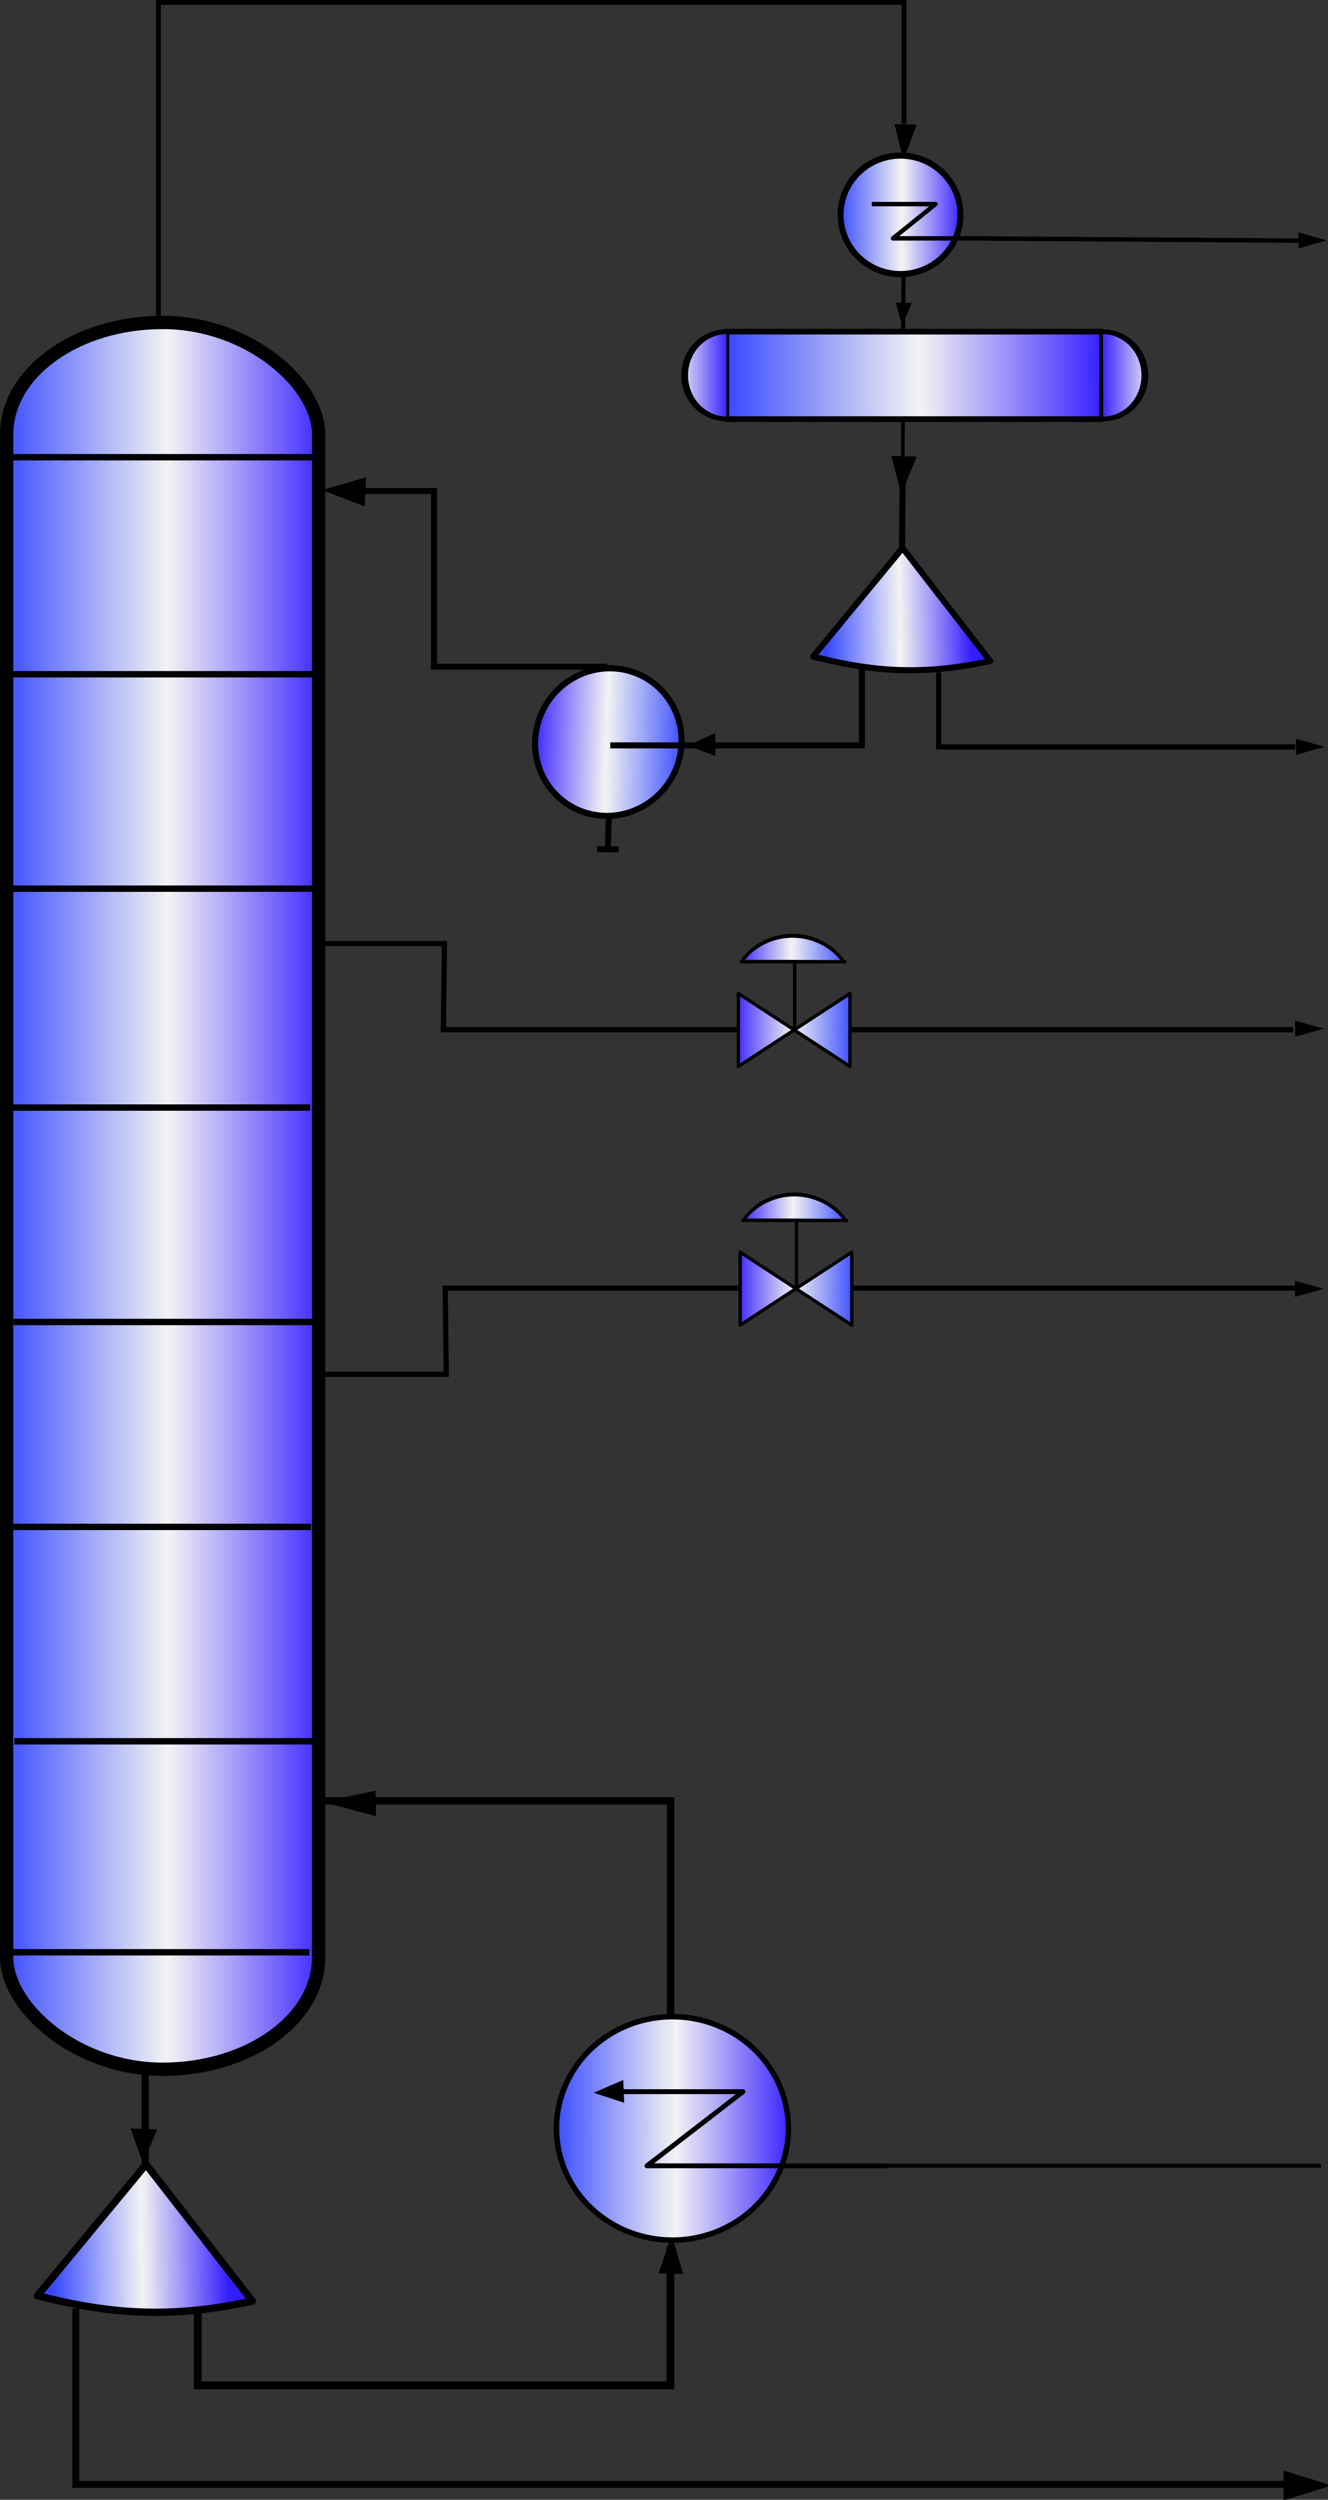 <?xml version="1.0" encoding="UTF-8" standalone="no"?>
<!-- Created with Inkscape (http://www.inkscape.org/) -->
<svg
   xmlns:dc="http://purl.org/dc/elements/1.1/"
   xmlns:cc="http://creativecommons.org/ns#"
   xmlns:rdf="http://www.w3.org/1999/02/22-rdf-syntax-ns#"
   xmlns:svg="http://www.w3.org/2000/svg"
   xmlns="http://www.w3.org/2000/svg"
   xmlns:xlink="http://www.w3.org/1999/xlink"
   xmlns:sodipodi="http://sodipodi.sourceforge.net/DTD/sodipodi-0.dtd"
   xmlns:inkscape="http://www.inkscape.org/namespaces/inkscape"
   id="svg2064"
   sodipodi:version="0.32"
   inkscape:version="0.46"
   width="479.69"
   height="902.514"
   sodipodi:docbase="D:\User\Arge\PROJETOS\Alsoc\EMSO\mso\eml\stage_separators\icon"
   sodipodi:docname="DistillationThermosyphonSubcooling.svg"
   inkscape:export-filename="/home/bicca/apps/repositorio/biblioteca/branches/gui/eml/stage_separators/icon/DistillationThermosyphonSubcooling.png"
   inkscape:export-xdpi="90"
   inkscape:export-ydpi="90"
   inkscape:output_extension="org.inkscape.output.svg.inkscape"
   version="1.0">
  <rect width="100%" height="100%" fill="#333333" stroke="none"/>
  <defs
     id="defs2067">
    <linearGradient
       id="linearGradient6760">
      <stop
         id="stop12971"
         offset="0"
         style="stop-color:#3447ff;stop-opacity:1;" />
      <stop
         style="stop-color:white;stop-opacity:0.941;"
         offset="0.513"
         id="stop22168" />
      <stop
         id="stop6764"
         offset="1"
         style="stop-color:#341dff;stop-opacity:1;" />
    </linearGradient>
    <linearGradient
       inkscape:collect="always"
       xlink:href="#linearGradient6760"
       id="linearGradient5143"
       gradientUnits="userSpaceOnUse"
       x1="228.691"
       y1="870.787"
       x2="707.324"
       y2="870.787" />
    <linearGradient
       inkscape:collect="always"
       xlink:href="#linearGradient6760"
       id="linearGradient7395"
       gradientUnits="userSpaceOnUse"
       x1="336.906"
       y1="455"
       x2="454.459"
       y2="455" />
    <linearGradient
       inkscape:collect="always"
       xlink:href="#linearGradient6760"
       id="linearGradient2545"
       gradientUnits="userSpaceOnUse"
       gradientTransform="matrix(-5.6284309e-3,0.645,0.776,1.9197254e-2,-374.391,577.276)"
       x1="372.577"
       y1="509.539"
       x2="370.842"
       y2="591.714" />
    <linearGradient
       y2="472.446"
       x2="140.181"
       y1="472.446"
       x1="37.283"
       gradientUnits="userSpaceOnUse"
       id="linearGradient4214"
       xlink:href="#linearGradient6760"
       inkscape:collect="always" />
    <linearGradient
       y2="472.446"
       x2="140.181"
       y1="472.446"
       x1="37.283"
       gradientUnits="userSpaceOnUse"
       id="linearGradient4212"
       xlink:href="#linearGradient6760"
       inkscape:collect="always" />
    <linearGradient
       y2="455"
       x2="454.459"
       y1="455"
       x1="336.906"
       gradientUnits="userSpaceOnUse"
       id="linearGradient4206"
       xlink:href="#linearGradient6760"
       inkscape:collect="always" />
    <linearGradient
       y2="948.68"
       x2="409.34"
       y1="948.68"
       x1="384.948"
       gradientUnits="userSpaceOnUse"
       id="linearGradient3549"
       xlink:href="#linearGradient6760"
       inkscape:collect="always" />
    <linearGradient
       y2="948.68"
       x2="409.34"
       y1="948.68"
       x1="384.948"
       gradientUnits="userSpaceOnUse"
       id="linearGradient3507"
       xlink:href="#linearGradient6760"
       inkscape:collect="always" />
    <linearGradient
       id="linearGradient10543">
      <stop
         style="stop-color:#6496d3;stop-opacity:1;"
         offset="0"
         id="stop10545" />
      <stop
         style="stop-color:#969696;stop-opacity:1;"
         offset="1"
         id="stop10547" />
    </linearGradient>
    <linearGradient
       inkscape:collect="always"
       xlink:href="#linearGradient6760"
       id="linearGradient8353"
       gradientUnits="userSpaceOnUse"
       x1="422.419"
       y1="602.447"
       x2="527.938"
       y2="602.447" />
    <linearGradient
       inkscape:collect="always"
       xlink:href="#linearGradient6760"
       id="linearGradient3720"
       gradientUnits="userSpaceOnUse"
       gradientTransform="matrix(0.374,0,0,0.265,195.032,10.658)"
       x1="178"
       y1="472.063"
       x2="544.93"
       y2="472.063" />
    <linearGradient
       inkscape:collect="always"
       xlink:href="#linearGradient6760"
       id="linearGradient3732"
       gradientUnits="userSpaceOnUse"
       gradientTransform="matrix(-1.264,0,0,1.346,727.412,-943.179)"
       x1="331.373"
       y1="976.831"
       x2="365.765"
       y2="976.831" />
    <linearGradient
       inkscape:collect="always"
       xlink:href="#linearGradient6760"
       id="linearGradient3738"
       gradientUnits="userSpaceOnUse"
       gradientTransform="matrix(-1.264,0,0,1.346,728.062,-849.79)"
       x1="331.373"
       y1="976.831"
       x2="365.765"
       y2="976.831" />
    <linearGradient
       inkscape:collect="always"
       xlink:href="#linearGradient6760"
       id="linearGradient3748"
       gradientUnits="userSpaceOnUse"
       gradientTransform="matrix(0,-0.616,-3.021,0,2624.183,902.01)"
       x1="228.691"
       y1="870.787"
       x2="707.324"
       y2="870.787" />
    <linearGradient
       inkscape:collect="always"
       xlink:href="#linearGradient6760"
       id="linearGradient3752"
       gradientUnits="userSpaceOnUse"
       gradientTransform="matrix(0,-0.616,-3.021,0,2752.252,540.693)"
       x1="228.691"
       y1="870.787"
       x2="707.324"
       y2="870.787" />
    <linearGradient
       inkscape:collect="always"
       xlink:href="#linearGradient6760"
       id="linearGradient3756"
       gradientUnits="userSpaceOnUse"
       gradientTransform="matrix(0,-0.616,-3.021,0,2752.565,619.045)"
       x1="228.691"
       y1="870.787"
       x2="707.324"
       y2="870.787" />
    <linearGradient
       inkscape:collect="always"
       xlink:href="#linearGradient6760"
       id="linearGradient3760"
       gradientUnits="userSpaceOnUse"
       gradientTransform="matrix(0,-0.622,-2.994,0,2727.204,786.426)"
       x1="228.691"
       y1="870.787"
       x2="707.324"
       y2="870.787" />
    <linearGradient
       inkscape:collect="always"
       xlink:href="#linearGradient6760"
       id="linearGradient3763"
       gradientUnits="userSpaceOnUse"
       gradientTransform="matrix(0,-0.616,-3.021,0,2626.116,825.836)"
       x1="228.691"
       y1="870.787"
       x2="707.324"
       y2="870.787" />
    <linearGradient
       inkscape:collect="always"
       xlink:href="#linearGradient6760"
       id="linearGradient3766"
       gradientUnits="userSpaceOnUse"
       gradientTransform="matrix(0,-0.622,-2.994,0,2727.561,705.806)"
       x1="228.691"
       y1="870.787"
       x2="707.324"
       y2="870.787" />
    <linearGradient
       inkscape:collect="always"
       xlink:href="#linearGradient6760"
       id="linearGradient3769"
       gradientUnits="userSpaceOnUse"
       gradientTransform="matrix(0,-0.605,-3.076,0,2672.211,654.525)"
       x1="228.691"
       y1="870.787"
       x2="707.324"
       y2="870.787" />
    <linearGradient
       inkscape:collect="always"
       xlink:href="#linearGradient6760"
       id="linearGradient3772"
       gradientUnits="userSpaceOnUse"
       gradientTransform="matrix(0,-0.616,-3.021,0,2626.48,744.575)"
       x1="228.691"
       y1="870.787"
       x2="707.324"
       y2="870.787" />
    <linearGradient
       inkscape:collect="always"
       xlink:href="#linearGradient6760"
       id="linearGradient3775"
       gradientUnits="userSpaceOnUse"
       gradientTransform="matrix(1.399,0,0,1.33,1277.398,1054.342)"
       x1="-913.332"
       y1="-468.008"
       x2="-828.242"
       y2="-468.008" />
    <linearGradient
       inkscape:collect="always"
       xlink:href="#linearGradient6760"
       id="linearGradient3795"
       gradientUnits="userSpaceOnUse"
       gradientTransform="matrix(-4.6391441e-3,0.533,0.64,1.586753e-2,-26.035,29.118)"
       x1="372.577"
       y1="509.539"
       x2="370.842"
       y2="591.714" />
    <linearGradient
       inkscape:collect="always"
       xlink:href="#linearGradient6760"
       id="linearGradient3806"
       gradientUnits="userSpaceOnUse"
       x1="228.691"
       y1="870.787"
       x2="707.324"
       y2="870.787" />
    <linearGradient
       inkscape:collect="always"
       xlink:href="#linearGradient10543"
       id="linearGradient3808"
       gradientUnits="userSpaceOnUse"
       x1="-42.013"
       y1="895.252"
       x2="66.723"
       y2="895.252" />
    <linearGradient
       inkscape:collect="always"
       xlink:href="#linearGradient6760"
       id="linearGradient3810"
       gradientUnits="userSpaceOnUse"
       x1="228.691"
       y1="870.787"
       x2="707.324"
       y2="870.787" />
  </defs>
  <sodipodi:namedview
     inkscape:window-height="954"
     inkscape:window-width="1280"
     inkscape:pageshadow="2"
     inkscape:pageopacity="0.0"
     guidetolerance="10.0"
     gridtolerance="10.0"
     objecttolerance="10.0"
     borderopacity="1.0"
     bordercolor="#666666"
     pagecolor="#ffffff"
     id="base"
     showgrid="true"
     showguides="true"
     inkscape:zoom="1.0048392"
     inkscape:cx="390.06998"
     inkscape:cy="248.28127"
     inkscape:window-x="0"
     inkscape:window-y="25"
     inkscape:current-layer="svg2064"
     inkscape:guide-bbox="true" />
  <g
     id="g5069"
     style="fill:url(#linearGradient5143);fill-opacity:1;fill-rule:nonzero"
     transform="matrix(0,-0.836,-1.542,0,1654.506,610.547)" />
  <path
     style="fill:#000000;fill-opacity:1;fill-rule:evenodd;stroke:#000000;stroke-width:0.946px;stroke-linecap:butt;stroke-linejoin:miter;stroke-opacity:1"
     d="M 135.319,655.091 L 135.207,647.066 L 118.532,650.604 L 135.319,655.091 z"
     id="path4730" />
  <path
     style="fill:none;fill-opacity:1;fill-rule:evenodd;stroke:#000000;stroke-width:2.689;stroke-linecap:butt;stroke-linejoin:miter;stroke-miterlimit:4;stroke-dasharray:none;stroke-opacity:1"
     d="M 242.224,736.935 L 242.224,650.177 L 117.131,650.177 L 117.131,650.177"
     id="path19167" />
  <path
     inkscape:export-ydpi="90"
     inkscape:export-xdpi="90"
     sodipodi:nodetypes="ccccc"
     id="path24559"
     d="M 13.508,828.837 L 52.748,781.415 L 70.91,804.755 L 91.143,830.757 C 58.135,838.09 35.128,834.239 13.508,828.837 z"
     style="fill:url(#linearGradient2545);fill-opacity:1;fill-rule:evenodd;stroke:#000000;stroke-width:2.639;stroke-linecap:round;stroke-linejoin:round;stroke-miterlimit:4;stroke-dasharray:none;stroke-opacity:1" />
  <path
     id="path24561"
     d="M 246.447,820.771 L 238.266,820.481 L 242.584,807.67 L 246.447,820.771"
     style="fill:#000000;fill-opacity:1;fill-rule:evenodd;stroke:#000000;stroke-width:0.515px;stroke-linecap:butt;stroke-linejoin:miter;stroke-opacity:1" />
  <path
     style="fill:none;fill-opacity:1;fill-rule:evenodd;stroke:#000000;stroke-width:2.489;stroke-linecap:butt;stroke-linejoin:miter;stroke-miterlimit:4;stroke-dasharray:none;stroke-opacity:1"
     d="M 27.369,833.465 C 27.369,896.939 27.369,896.939 27.369,896.939 L 464.921,896.939"
     id="path24565" />
  <path
     id="path25454"
     d="M 71.433,833.339 L 71.433,861.198 L 242.156,861.198 L 242.156,811.052"
     style="fill:none;fill-opacity:1;fill-rule:evenodd;stroke:#000000;stroke-width:2.825;stroke-linecap:butt;stroke-linejoin:miter;stroke-miterlimit:4;stroke-dasharray:none;stroke-opacity:1" />
  <path
     id="path26343"
     d="M 52.459,783.011 C 52.459,743.875 52.459,743.875 52.459,743.875"
     style="fill:none;fill-opacity:1;fill-rule:evenodd;stroke:#000000;stroke-width:2.653;stroke-linecap:butt;stroke-linejoin:miter;stroke-miterlimit:4;stroke-dasharray:none;stroke-opacity:1" />
  <path
     inkscape:transform-center-y="23.884527"
     inkscape:transform-center-x="92.736323"
     style="fill:#000000;fill-opacity:1;fill-rule:evenodd;stroke:#000000;stroke-width:0.785px;stroke-linecap:butt;stroke-linejoin:miter;stroke-opacity:1"
     d="M 47.715,768.868 L 56.229,769.16 L 51.656,779.853 L 47.715,768.868 z"
     id="path27230" />
  <path
     sodipodi:type="arc"
     style="fill:url(#linearGradient7395);fill-opacity:1;fill-rule:nonzero;stroke:#000000;stroke-width:2.671;stroke-linecap:butt;stroke-linejoin:round;stroke-miterlimit:4;stroke-dasharray:none;stroke-opacity:1"
     id="path30082"
     sodipodi:cx="395.68259"
     sodipodi:cy="455.00009"
     sodipodi:rx="56.526085"
     sodipodi:ry="54.432526"
     d="M 452.209,455 A 56.526,54.433 0 1 1 339.156,455 A 56.526,54.433 0 1 1 452.209,455 z"
     transform="matrix(0.741,0,0,0.741,-50.306,431.272)" />
  <path
     style="fill:none;fill-rule:evenodd;stroke:#000000;stroke-width:1.76;stroke-linecap:butt;stroke-linejoin:round;stroke-miterlimit:4;stroke-dasharray:none;stroke-opacity:1"
     d="M 225.015,755.162 L 268.4,755.162 L 233.692,781.929 L 320.463,781.929"
     id="path9897" />
  <path
     id="path30085"
     d="M 225.091,758.704 L 224.794,751.453 L 215.398,755.527 L 225.091,758.704 z"
     style="fill:#000000;fill-opacity:1;fill-rule:evenodd;stroke:#000000;stroke-width:0.68px;stroke-linecap:butt;stroke-linejoin:miter;stroke-opacity:1" />
  <path
     style="fill:none;fill-rule:evenodd;stroke:#000000;stroke-width:1.454;stroke-linecap:butt;stroke-linejoin:miter;stroke-miterlimit:4;stroke-dasharray:none;stroke-opacity:1"
     d="M 233.283,781.893 L 477.161,781.893"
     id="path4661" />
  <path
     style="fill:#000000;fill-opacity:1;fill-rule:evenodd;stroke:#000000;stroke-width:1.168px;stroke-linecap:butt;stroke-linejoin:miter;stroke-opacity:1"
     d="M 464.222,892.762 L 464.222,901.93 L 479.106,897.346 L 464.222,892.762 L 464.222,892.762 z"
     id="path7323" />
  <g
     transform="matrix(0,-0.836,-1.542,0,1087.152,584.361)"
     style="fill:url(#linearGradient3806);fill-opacity:1;fill-rule:nonzero"
     id="g3636" />
  <path
     id="path3638"
     d="M 131.298,182.191 L 131.731,172.95 L 117.749,176.962 L 131.298,182.191 z"
     style="fill:#000000;fill-opacity:1;fill-rule:evenodd;stroke:#000000;stroke-width:0.922px;stroke-linecap:butt;stroke-linejoin:miter;stroke-opacity:1" />
  <path
     style="fill:url(#linearGradient3795);fill-opacity:1;fill-rule:evenodd;stroke:#000000;stroke-width:2.178;stroke-linecap:round;stroke-linejoin:round;stroke-miterlimit:4;stroke-dasharray:none;stroke-opacity:1"
     d="M 293.684,237.047 L 326.026,197.849 L 340.997,217.142 L 357.673,238.634 C 330.466,244.694 311.503,241.512 293.684,237.047 z"
     id="path3646"
     sodipodi:nodetypes="ccccc"
     inkscape:export-xdpi="90"
     inkscape:export-ydpi="90" />
  <path
     style="fill:none;fill-opacity:1;fill-rule:evenodd;stroke:#000000;stroke-width:2.19;stroke-linecap:butt;stroke-linejoin:round;stroke-miterlimit:4;stroke-dasharray:none;stroke-opacity:1"
     d="M 326.027,174.64 C 325.82,198.433 325.82,198.433 325.82,198.433"
     id="path3648" />
  <path
     id="path3650"
     d="M 258.039,265.181 L 258.068,272.472 L 249.187,269.138 L 258.039,265.181 z"
     style="fill:#000000;fill-opacity:1;fill-rule:evenodd;stroke:#000000;stroke-width:0.657px;stroke-linecap:butt;stroke-linejoin:miter;stroke-opacity:1" />
  <path
     sodipodi:type="arc"
     style="fill:url(#linearGradient8353);fill-opacity:1;fill-rule:evenodd;stroke:#000000;stroke-width:4.137;stroke-linecap:butt;stroke-linejoin:miter;stroke-miterlimit:4;stroke-dasharray:none;stroke-opacity:1"
     id="path3652"
     sodipodi:cx="475.17874"
     sodipodi:cy="602.44745"
     sodipodi:rx="50.259289"
     sodipodi:ry="49.990524"
     d="M 525.438,602.447 A 50.259,49.991 0 1 1 424.919,602.447 A 50.259,49.991 0 1 1 525.438,602.447 z"
     transform="matrix(-0.526,-5.5621012e-3,-1.6336306e-2,0.533,479.522,-50.542)" />
  <path
     style="fill:none;fill-opacity:1;fill-rule:evenodd;stroke:#000000;stroke-width:2.19;stroke-linecap:butt;stroke-linejoin:miter;stroke-miterlimit:4;stroke-dasharray:none;stroke-opacity:1"
     d="M 219.93,294.492 L 219.558,306.612 L 223.461,306.654 L 215.655,306.571 L 219.558,306.612"
     id="path3654" />
  <path
     style="fill:#000000;fill-opacity:1;fill-rule:evenodd;stroke:#000000;stroke-width:0.729px;stroke-linecap:butt;stroke-linejoin:miter;stroke-opacity:1"
     d="M 330.626,45.313 L 323.58,45.208 L 326.378,56.565 L 330.626,45.313 z"
     id="path2266" />
  <path
     id="path4063"
     d="M 57.225,115.899 L 57.225,0.871 L 326.543,0.87 L 326.543,44.691 L 326.543,44.691 L 326.543,44.691"
     style="fill:none;fill-opacity:1;fill-rule:evenodd;stroke:#000000;stroke-width:1.741;stroke-linecap:butt;stroke-linejoin:miter;stroke-miterlimit:4;stroke-dasharray:none;stroke-opacity:1" />
  <path
     style="fill:#000000;fill-opacity:1;fill-rule:evenodd;stroke:#000000;stroke-width:0.805px;stroke-linecap:butt;stroke-linejoin:miter;stroke-opacity:1"
     d="M 330.573,165.222 L 322.526,165.041 L 325.606,177.184 L 330.573,165.222 z"
     id="path3658" />
  <path
     id="path3660"
     d="M 220.449,269.113 L 311.327,269.113 L 311.327,240.707"
     style="fill:none;fill-opacity:1;fill-rule:evenodd;stroke:#000000;stroke-width:2.19;stroke-linecap:butt;stroke-linejoin:miter;stroke-miterlimit:4;stroke-dasharray:none;stroke-opacity:1" />
  <path
     id="path3662"
     d="M 339.065,242.745 C 339.065,269.674 339.065,269.674 339.065,269.674 L 467.892,269.674"
     style="fill:none;fill-opacity:1;fill-rule:evenodd;stroke:#000000;stroke-width:1.885;stroke-linecap:butt;stroke-linejoin:miter;stroke-miterlimit:4;stroke-dasharray:none;stroke-opacity:1" />
  <path
     id="path3664"
     d="M 219.353,240.706 L 156.784,240.706 L 156.784,177.278 L 123.092,177.278"
     style="fill:none;fill-opacity:1;fill-rule:evenodd;stroke:#000000;stroke-width:2.19;stroke-linecap:butt;stroke-linejoin:miter;stroke-miterlimit:4;stroke-dasharray:none;stroke-opacity:1" />
  <path
     style="fill:#000000;fill-opacity:1;fill-rule:evenodd;stroke:#000000;stroke-width:0.364px;stroke-linecap:butt;stroke-linejoin:miter;stroke-opacity:1"
     d="M 468.359,266.945 L 468.359,272.317 L 477.756,269.631 L 468.359,266.945 z"
     id="path5527" />
  <rect
     rx="56.346"
     style="fill:url(#linearGradient3775);fill-opacity:1;fill-rule:nonzero;stroke:#000000;stroke-width:4.806;stroke-linecap:round;stroke-linejoin:round;stroke-miterlimit:4;stroke-dasharray:none;stroke-opacity:1"
     id="rect2548"
     width="112.692"
     height="630.657"
     x="2.403"
     y="116.417"
     ry="40.401" />
  <path
     style="fill:url(#linearGradient3772);fill-opacity:1;fill-rule:nonzero;stroke:#000000;stroke-width:2.306;stroke-linecap:butt;stroke-linejoin:miter;stroke-miterlimit:4;stroke-dasharray:none;stroke-opacity:1"
     d="M 113.355,477.282 L 4.886,477.282"
     id="path2550" />
  <path
     style="fill:url(#linearGradient3769);fill-opacity:1;fill-rule:nonzero;stroke:#000000;stroke-width:2.306;stroke-linecap:butt;stroke-linejoin:miter;stroke-miterlimit:4;stroke-dasharray:none;stroke-opacity:1"
     d="M 113.355,320.84 L 2.912,320.84"
     id="path2552" />
  <path
     style="fill:url(#linearGradient3766);fill-opacity:1;fill-rule:nonzero;stroke:#000000;stroke-width:2.306;stroke-linecap:butt;stroke-linejoin:miter;stroke-miterlimit:4;stroke-dasharray:none;stroke-opacity:1"
     d="M 112.045,399.87 L 4.562,399.87"
     id="path2554" />
  <path
     id="path2556"
     d="M 113.666,628.669 L 5.197,628.669"
     style="fill:url(#linearGradient3763);fill-opacity:1;fill-rule:nonzero;stroke:#000000;stroke-width:2.306;stroke-linecap:butt;stroke-linejoin:miter;stroke-miterlimit:4;stroke-dasharray:none;stroke-opacity:1" />
  <path
     id="path2558"
     d="M 112.356,551.257 L 4.873,551.257"
     style="fill:url(#linearGradient3760);fill-opacity:1;fill-rule:nonzero;stroke:#000000;stroke-width:2.306;stroke-linecap:butt;stroke-linejoin:miter;stroke-miterlimit:4;stroke-dasharray:none;stroke-opacity:1" />
  <path
     id="path2560"
     d="M 113.032,243.428 L 4.562,243.428"
     style="fill:url(#linearGradient3756);fill-opacity:1;fill-rule:nonzero;stroke:#000000;stroke-width:2.306;stroke-linecap:butt;stroke-linejoin:miter;stroke-miterlimit:4;stroke-dasharray:none;stroke-opacity:1" />
  <path
     id="path2582"
     d="M 112.715,165.076 L 4.245,165.076"
     style="fill:url(#linearGradient3752);fill-opacity:1;fill-rule:nonzero;stroke:#000000;stroke-width:2.306;stroke-linecap:butt;stroke-linejoin:miter;stroke-miterlimit:4;stroke-dasharray:none;stroke-opacity:1" />
  <path
     id="path2588"
     d="M 111.732,704.843 L 3.263,704.843"
     style="fill:url(#linearGradient3748);fill-opacity:1;fill-rule:nonzero;stroke:#000000;stroke-width:2.306;stroke-linecap:butt;stroke-linejoin:miter;stroke-miterlimit:4;stroke-dasharray:none;stroke-opacity:1" />
  <path
     style="fill:none;fill-opacity:1;fill-rule:evenodd;stroke:#000000;stroke-width:1.885;stroke-linecap:butt;stroke-linejoin:miter;stroke-miterlimit:4;stroke-dasharray:none;stroke-opacity:1"
     d="M 116.881,340.665 L 138.71,340.665 L 160.539,340.665 L 160.163,371.753 L 467.135,371.753"
     id="path3300"
     sodipodi:nodetypes="ccccc" />
  <path
     style="fill:#000000;fill-opacity:1;fill-rule:evenodd;stroke:#000000;stroke-width:0.364px;stroke-linecap:butt;stroke-linejoin:miter;stroke-opacity:1"
     d="M 467.998,368.736 L 468.012,374.059 L 477.49,371.373 L 467.998,368.736 z"
     id="path3302"
     sodipodi:nodetypes="cccc" />
  <g
     transform="matrix(-2.124,0,0,2.177,808.68,-1582.88)"
     id="g6062"
     style="fill:url(#linearGradient3808);fill-opacity:1;fill-rule:nonzero" />
  <path
     style="fill:none;fill-opacity:1;fill-rule:evenodd;stroke:#000000;stroke-width:1.885;stroke-linecap:butt;stroke-linejoin:miter;stroke-miterlimit:4;stroke-dasharray:none;stroke-opacity:1"
     d="M 117.531,496.155 L 139.36,496.155 L 161.189,496.155 L 160.813,465.067 L 467.785,465.067"
     id="path3535"
     sodipodi:nodetypes="ccccc" />
  <path
     style="fill:#000000;fill-opacity:1;fill-rule:evenodd;stroke:#000000;stroke-width:0.364px;stroke-linecap:butt;stroke-linejoin:miter;stroke-opacity:1"
     d="M 467.95,462.644 L 467.964,467.967 L 477.441,465.281 L 467.95,462.644 z"
     id="path3537"
     sodipodi:nodetypes="cccc" />
  <path
     id="path3539"
     d="M 306.35,440.627 L 267.854,440.627"
     style="fill:none;fill-opacity:0.967;fill-rule:nonzero;stroke:#000000;stroke-width:1.2;stroke-linecap:butt;stroke-linejoin:miter;stroke-miterlimit:4;stroke-dasharray:none;stroke-dashoffset:0;stroke-opacity:1" />
  <path
     style="fill:url(#linearGradient3738);fill-opacity:1;fill-rule:nonzero;stroke:#000000;stroke-width:1.2;stroke-linecap:round;stroke-linejoin:round;stroke-miterlimit:4;stroke-dasharray:none;stroke-dashoffset:0;stroke-opacity:1"
     d="M 307.672,478.407 L 307.672,452.07 L 267.365,478.407 L 267.365,452.07 L 307.672,478.407 z"
     id="path3541" />
  <path
     id="path3543"
     d="M 287.708,465.481 L 287.708,441.847 L 288.313,441.847"
     style="fill:none;fill-opacity:0.967;fill-rule:nonzero;stroke:#000000;stroke-width:1.2;stroke-linecap:butt;stroke-linejoin:miter;stroke-miterlimit:4;stroke-dasharray:none;stroke-dashoffset:0;stroke-opacity:1" />
  <path
     sodipodi:open="true"
     transform="matrix(-1.587,0,0,2.208,917.239,-1659.073)"
     sodipodi:end="5.6398786"
     sodipodi:start="3.777868"
     d="M 385.819,950.658 A 14.117,9.751 0 0 1 408.469,950.603"
     sodipodi:ry="9.7510529"
     sodipodi:rx="14.117196"
     sodipodi:cy="956.45258"
     sodipodi:cx="397.17349"
     id="path3545"
     style="fill:url(#linearGradient3549);fill-opacity:1;fill-rule:nonzero;stroke:#000000;stroke-width:0.641;stroke-linecap:round;stroke-linejoin:round;stroke-miterlimit:4;stroke-dasharray:none;stroke-dashoffset:0;stroke-opacity:1"
     sodipodi:type="arc" />
  <path
     id="path6072"
     d="M 305.7,347.238 L 267.204,347.238"
     style="fill:none;fill-opacity:0.967;fill-rule:nonzero;stroke:#000000;stroke-width:1.2;stroke-linecap:butt;stroke-linejoin:miter;stroke-miterlimit:4;stroke-dasharray:none;stroke-dashoffset:0;stroke-opacity:1" />
  <path
     style="fill:url(#linearGradient3732);fill-opacity:1;fill-rule:nonzero;stroke:#000000;stroke-width:1.2;stroke-linecap:round;stroke-linejoin:round;stroke-miterlimit:4;stroke-dasharray:none;stroke-dashoffset:0;stroke-opacity:1"
     d="M 307.022,385.018 L 307.022,358.681 L 266.715,385.018 L 266.715,358.681 L 307.022,385.018 z"
     id="path6064" />
  <path
     id="path6070"
     d="M 287.058,372.093 L 287.058,348.459 L 287.663,348.459"
     style="fill:none;fill-opacity:0.967;fill-rule:nonzero;stroke:#000000;stroke-width:1.2;stroke-linecap:butt;stroke-linejoin:miter;stroke-miterlimit:4;stroke-dasharray:none;stroke-dashoffset:0;stroke-opacity:1" />
  <path
     sodipodi:open="true"
     transform="matrix(-1.587,0,0,2.208,916.589,-1752.461)"
     sodipodi:end="5.6398786"
     sodipodi:start="3.777868"
     d="M 385.819,950.658 A 14.117,9.751 0 0 1 408.469,950.603"
     sodipodi:ry="9.7510529"
     sodipodi:rx="14.117196"
     sodipodi:cy="956.45258"
     sodipodi:cx="397.17349"
     id="path6074"
     style="fill:url(#linearGradient3507);fill-opacity:1;fill-rule:nonzero;stroke:#000000;stroke-width:0.641;stroke-linecap:round;stroke-linejoin:round;stroke-miterlimit:4;stroke-dasharray:none;stroke-dashoffset:0;stroke-opacity:1"
     sodipodi:type="arc" />
  <g
     id="g3765"
     style="fill:url(#linearGradient3810);fill-opacity:1;fill-rule:nonzero"
     transform="matrix(0,-0.913,-1.719,0,1983.641,507.868)" />
  <path
     id="path3783"
     d="M 326.164,150.139 C 326.072,169.005 326.072,169.005 326.072,169.005"
     style="fill:none;fill-opacity:1;fill-rule:evenodd;stroke:#000000;stroke-width:1.302;stroke-linecap:butt;stroke-linejoin:round;stroke-miterlimit:4;stroke-dasharray:none;stroke-opacity:1" />
  <path
     style="fill:none;fill-opacity:1;fill-rule:evenodd;stroke:#000000;stroke-width:1.496;stroke-linecap:butt;stroke-linejoin:miter;stroke-miterlimit:4;stroke-dasharray:none;stroke-opacity:1"
     d="M 326.171,119.101 L 326.381,97.867 L 326.171,119.101 z"
     id="path3796" />
  <path
     sodipodi:type="arc"
     style="fill:url(#linearGradient4206);fill-opacity:1;fill-rule:nonzero;stroke:#000000;stroke-width:5.647;stroke-linecap:butt;stroke-linejoin:round;stroke-miterlimit:4;stroke-dasharray:none;stroke-opacity:1"
     id="path3699"
     sodipodi:cx="395.68259"
     sodipodi:cy="455.00009"
     sodipodi:rx="56.526085"
     sodipodi:ry="54.432526"
     d="M 452.209,455 A 56.526,54.433 0 1 1 339.156,455 A 56.526,54.433 0 1 1 452.209,455 z"
     transform="matrix(0.383,0,0,0.393,173.722,-101.25)" />
  <path
     style="fill:none;fill-opacity:1;fill-rule:evenodd;stroke:#000000;stroke-width:1.6;stroke-linecap:butt;stroke-linejoin:round;stroke-miterlimit:4;stroke-dasharray:none;stroke-opacity:1"
     d="M 314.896,73.684 L 337.922,73.684 L 322.571,86.051 L 357.11,86.051"
     id="path3701" />
  <path
     id="path3703"
     d="M 329.035,109.657 L 323.908,109.549 L 325.87,116.82 L 329.035,109.657 z"
     style="fill:#000000;fill-opacity:1;fill-rule:evenodd;stroke:#000000;stroke-width:0.497px;stroke-linecap:butt;stroke-linejoin:miter;stroke-opacity:1" />
  <rect
     style="fill:url(#linearGradient3720);fill-opacity:1;fill-rule:nonzero;stroke:#000000;stroke-width:2.058;stroke-linecap:butt;stroke-linejoin:round;stroke-miterlimit:4;stroke-dasharray:none;stroke-opacity:1"
     id="rect3705"
     width="135.749"
     height="31.583"
     x="262.358"
     y="119.733"
     ry="0" />
  <path
     sodipodi:type="arc"
     style="fill:url(#linearGradient4212);fill-opacity:1;fill-rule:nonzero;stroke:#000000;stroke-width:6.624;stroke-linecap:butt;stroke-linejoin:round;stroke-miterlimit:4;stroke-dasharray:none;stroke-opacity:1"
     id="path3707"
     sodipodi:cx="138.17488"
     sodipodi:cy="472.44641"
     sodipodi:rx="40.475468"
     sodipodi:ry="60.713203"
     d="M 138.175,533.16 A 40.475,60.713 0 1 1 138.175,411.733"
     sodipodi:start="1.5707963"
     sodipodi:end="4.712389"
     transform="matrix(0.373,0,0,0.259,210.846,13.132)"
     sodipodi:open="true" />
  <path
     sodipodi:type="arc"
     style="fill:url(#linearGradient4214);fill-opacity:1;fill-rule:nonzero;stroke:#000000;stroke-width:6.624;stroke-linecap:butt;stroke-linejoin:round;stroke-miterlimit:4;stroke-dasharray:none;stroke-opacity:1"
     id="path3709"
     sodipodi:cx="138.17488"
     sodipodi:cy="472.44641"
     sodipodi:rx="40.475468"
     sodipodi:ry="60.713203"
     d="M 138.175,533.16 A 40.475,60.713 0 1 1 138.175,411.733"
     sodipodi:start="1.5707963"
     sodipodi:end="4.712389"
     transform="matrix(-0.373,6.8064415e-4,-9.4477834e-4,-0.259,450.439,257.788)"
     sodipodi:open="true" />
  <path
     style="fill:none;fill-opacity:1;fill-rule:evenodd;stroke:#000000;stroke-width:1.609;stroke-linecap:butt;stroke-linejoin:miter;stroke-miterlimit:4;stroke-dasharray:none;stroke-opacity:1"
     d="M 356.702,86.115 L 469.172,86.882"
     id="path5049" />
  <path
     style="fill:#000000;fill-opacity:1;fill-rule:evenodd;stroke:#000000;stroke-width:0.364px;stroke-linecap:butt;stroke-linejoin:miter;stroke-opacity:1"
     d="M 469.197,84.106 L 469.197,89.478 L 478.594,86.792 L 469.197,84.106 z"
     id="path5051" />
</svg>
